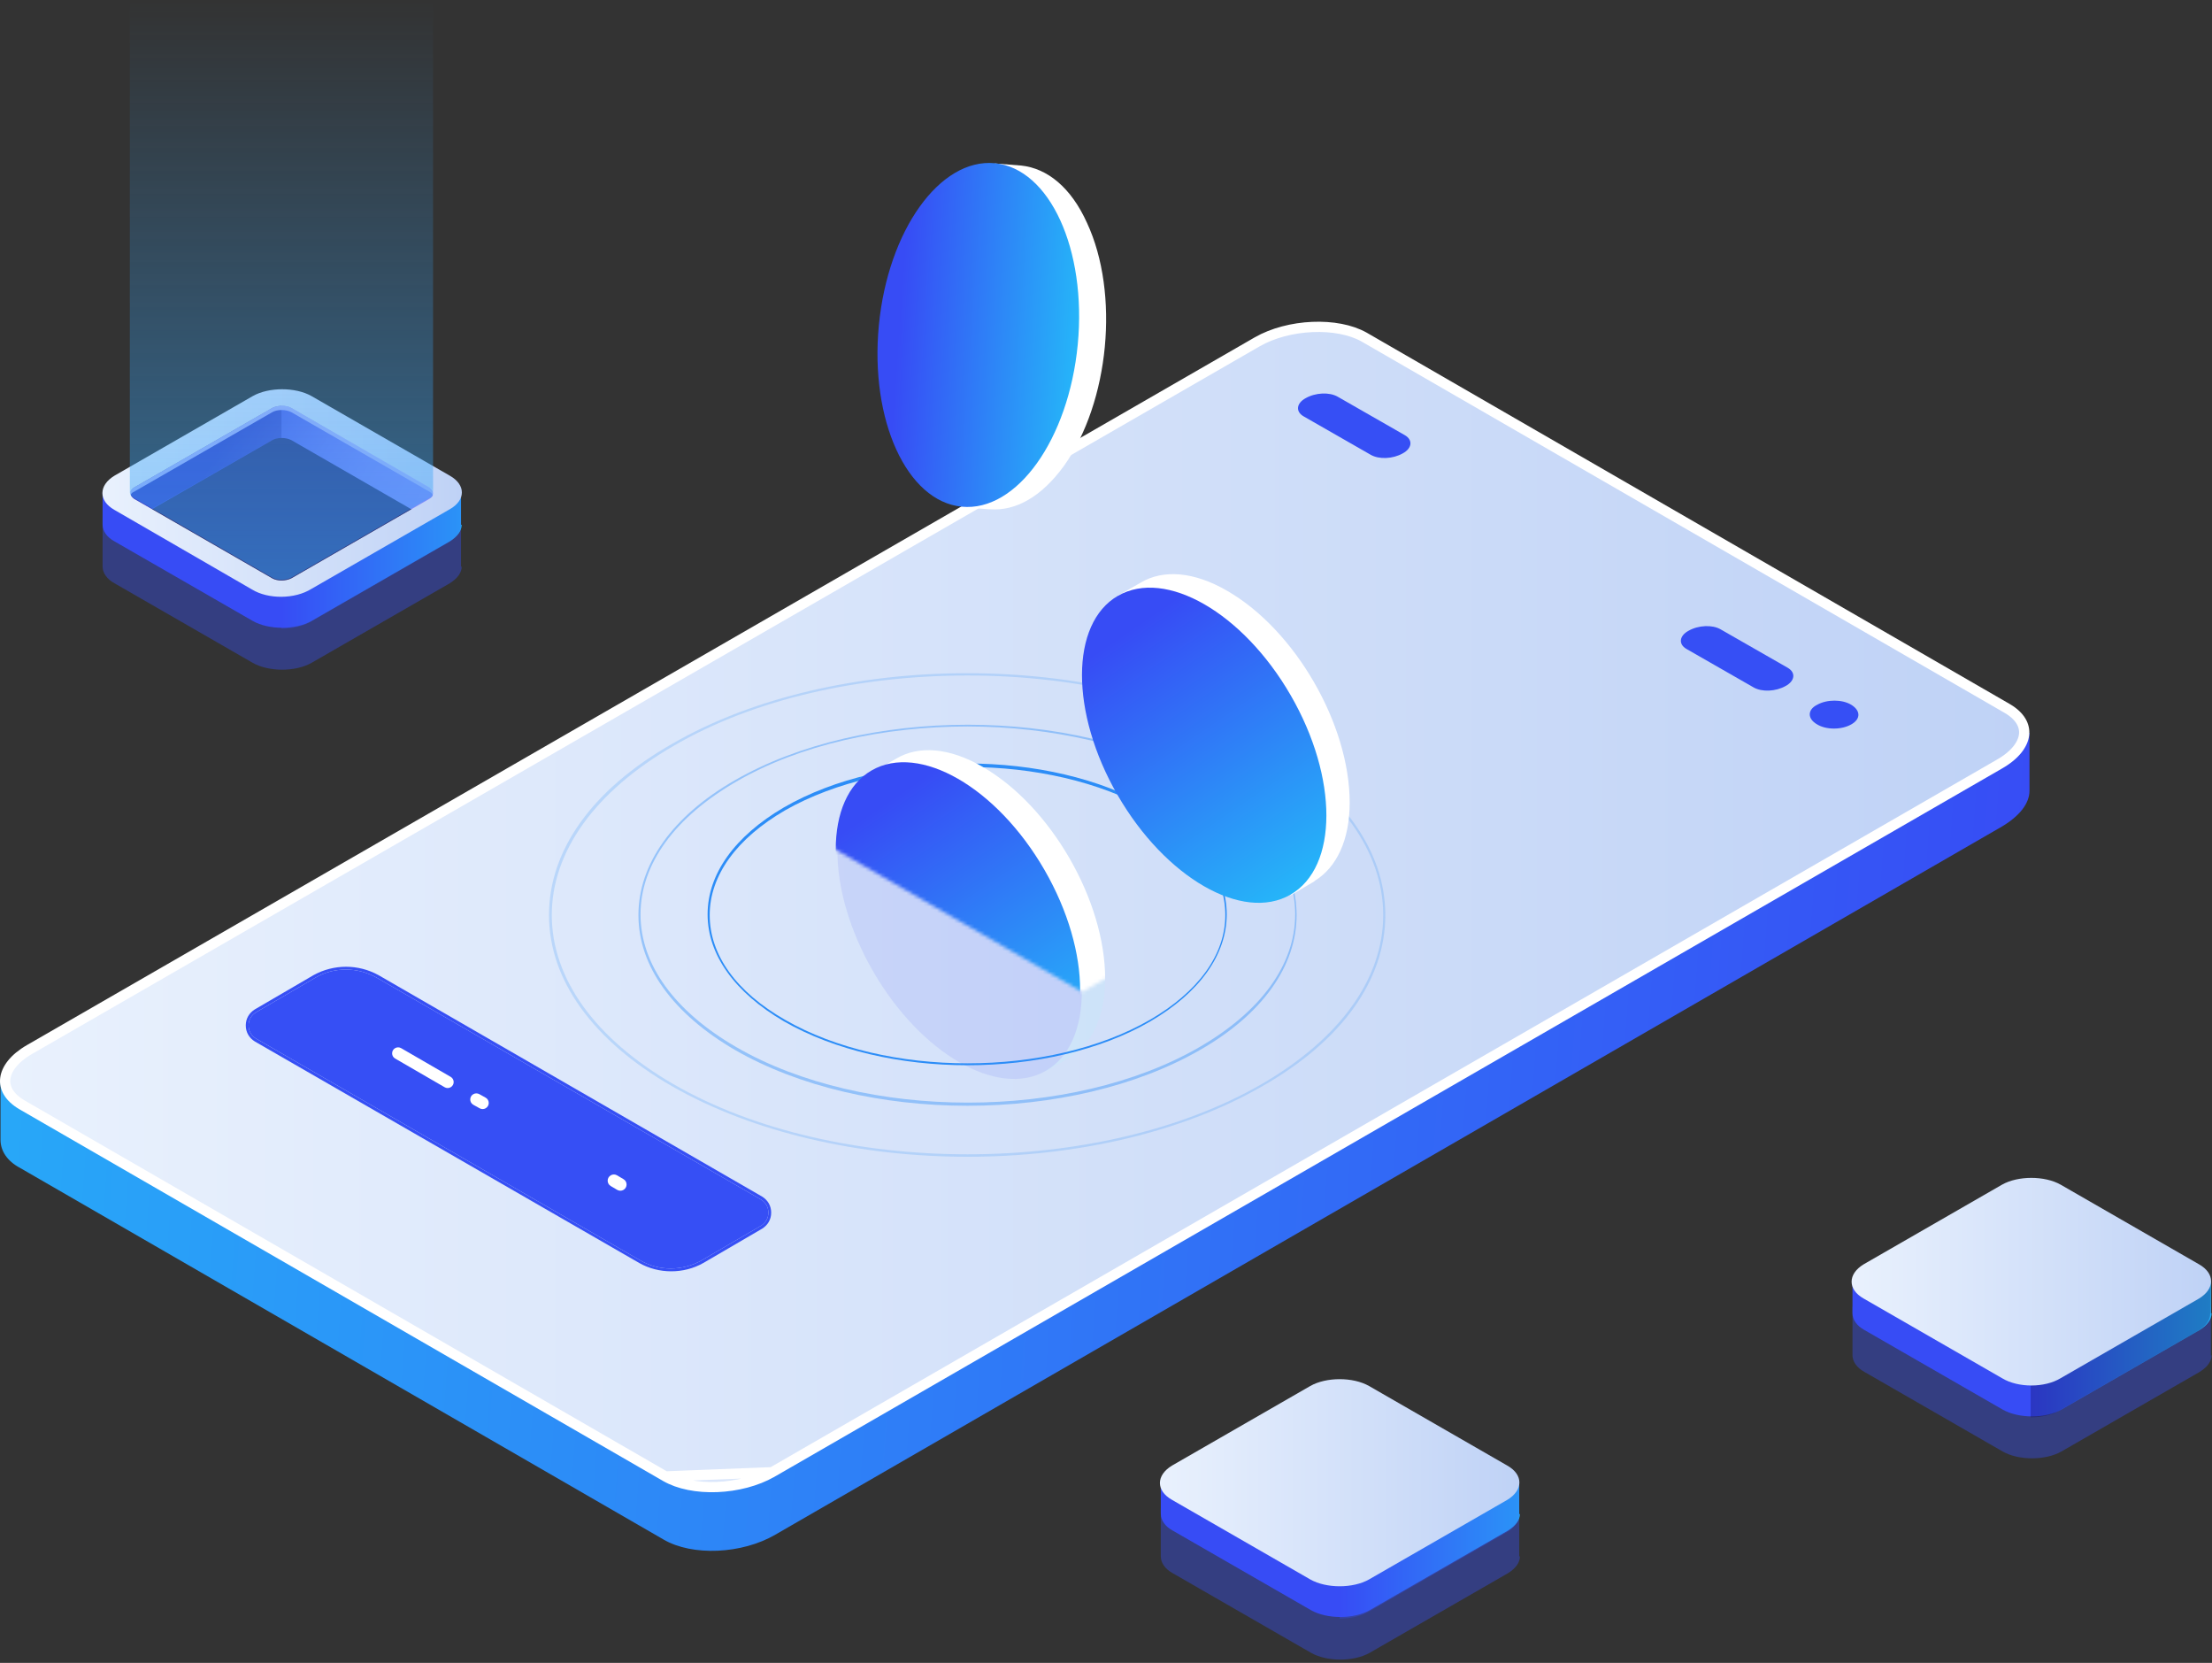 <?xml version="1.0" encoding="UTF-8"?> <svg xmlns="http://www.w3.org/2000/svg" width="648" height="487" viewBox="0 0 648 487" fill="none"><rect x="0" y="0" width="648" height="487" fill="#333333" stroke="none"/> <g clip-path="url(#clip0_102_845)"> <path d="M594.329 214.6L567.312 219.305L400.297 122.952C391.905 118.042 377.373 118.656 367.548 124.384L48.05 308.703L0.156 316.886V333.865C0.156 336.934 1.998 340.002 5.887 342.048L194.393 450.88C202.785 455.79 217.317 455.176 227.141 449.448L586.551 242.013C591.668 238.944 594.533 235.262 594.533 231.579V214.6H594.329Z" fill="url(#paint0_linear_102_845)"></path> <path d="M194.94 432.397L194.948 432.401C198.82 434.667 204.292 435.719 210.046 435.496C215.784 435.273 221.626 433.788 226.189 431.169L194.94 432.397ZM194.94 432.397L6.442 323.569C6.441 323.569 6.44 323.568 6.439 323.568C2.591 321.315 1.228 318.497 1.545 315.863C1.875 313.118 4.088 309.982 8.683 307.344L8.685 307.343L368.297 100.113C372.86 97.493 378.705 96.007 384.449 95.759C390.204 95.511 395.679 96.514 399.556 98.684C399.559 98.686 399.562 98.687 399.565 98.689L588.047 207.507C588.048 207.508 588.049 207.508 588.05 207.509C591.897 209.761 593.261 212.58 592.944 215.213C592.613 217.959 590.4 221.094 585.806 223.732L585.803 223.734L226.191 431.168L194.94 432.397Z" fill="url(#paint1_linear_102_845)" stroke="white" stroke-width="3"></path> <path d="M542.342 212.145C539.477 213.782 534.974 213.782 532.313 212.145C529.448 210.509 529.448 207.849 532.313 206.417C535.179 204.781 539.682 204.781 542.342 206.417C545.003 208.054 545.208 210.509 542.342 212.145Z" fill="#364FF5"></path> <path d="M504.068 184.323L523.717 195.575C526.173 197.007 525.764 199.462 523.103 200.894C520.238 202.53 516.144 202.735 513.688 201.303L494.039 190.051C491.583 188.619 491.992 186.164 494.653 184.732C497.519 183.096 501.612 182.891 504.068 184.323Z" fill="#364FF5"></path> <path d="M391.906 116.201L411.555 127.453C414.011 128.885 413.602 131.34 410.941 132.772C408.075 134.408 403.982 134.613 401.526 133.181L381.877 121.929C379.421 120.497 379.83 118.042 382.491 116.61C385.356 114.974 389.45 114.769 391.906 116.201Z" fill="#364FF5"></path> <path d="M311.675 136.454C324.978 117.838 328.049 85.925 318.429 65.263C313.721 54.83 306.762 49.306 299.189 48.488L291.412 47.874L292.844 49.102C287.318 50.534 281.997 54.625 277.289 61.376C263.985 79.992 260.915 111.905 270.535 132.567C273.81 139.727 278.108 144.637 282.815 147.091L281.587 148.523L289.57 149.137H289.979C297.552 149.751 305.125 145.455 311.675 136.454Z" fill="white"></path> <path d="M315.724 100.899C318.391 73.121 307.509 49.348 291.419 47.801C275.329 46.254 260.124 67.519 257.457 95.297C254.791 123.076 265.672 146.849 281.763 148.396C297.853 149.943 313.058 128.678 315.724 100.899Z" fill="url(#paint2_linear_102_845)"></path> <g opacity="0.1"> <path d="M323.752 286.609C323.752 263.697 307.787 236.08 287.933 224.624C278.109 218.896 269.103 218.282 262.554 222.169L255.799 226.056L257.846 226.261C254.367 230.557 252.115 237.103 252.115 245.286C252.115 268.198 268.08 295.815 287.933 307.271C294.688 311.158 301.033 312.59 306.559 311.976L306.354 313.817L313.313 309.726L313.518 309.521C319.863 305.634 323.752 297.861 323.752 286.609Z" fill="#9FFFF8"></path> <path d="M306.395 313.596C320.394 305.517 320.425 279.378 306.465 255.211C292.504 231.044 269.839 218.001 255.841 226.079C241.842 234.157 241.811 260.297 255.772 284.464C269.732 308.631 292.397 321.674 306.395 313.596Z" fill="#343FF5"></path> </g> <path opacity="0.4" d="M283.429 323.841C258.664 323.841 234.103 318.318 215.273 307.475C197.056 296.838 187.027 282.927 187.027 267.993C187.027 253.059 197.056 238.944 215.273 228.511C252.933 206.826 314.131 206.826 351.586 228.511C369.802 239.148 379.832 253.059 379.832 267.993C379.832 282.927 369.802 297.042 351.586 307.475C332.756 318.318 308.195 323.841 283.429 323.841ZM283.429 212.759C258.868 212.759 234.307 218.078 215.682 228.92C197.67 239.353 187.641 253.059 187.641 267.788C187.641 282.518 197.67 296.224 215.682 306.657C253.137 328.342 313.926 328.342 351.382 306.657C369.393 296.224 379.422 282.518 379.422 267.788C379.422 253.059 369.393 239.353 351.382 228.92C332.552 218.282 307.99 212.759 283.429 212.759Z" fill="#2C8DF7"></path> <path opacity="0.2" d="M283.429 338.775C252.113 338.775 220.798 331.819 196.851 318.113C173.723 304.816 160.828 287.018 160.828 267.993C160.828 248.968 173.518 231.17 196.851 217.873C244.54 190.256 322.112 190.256 369.802 217.873C392.93 231.17 405.824 248.968 405.824 267.993C405.824 287.018 393.135 304.816 369.802 318.113C346.059 331.819 314.744 338.775 283.429 338.775ZM283.429 197.825C252.318 197.825 221.003 204.576 197.26 218.487C174.337 231.784 161.647 249.377 161.647 267.993C161.647 286.609 174.337 304.202 197.26 317.499C244.745 344.912 322.112 344.912 369.597 317.499C392.521 304.202 405.21 286.609 405.21 267.993C405.21 249.377 392.521 231.784 369.597 218.487C345.855 204.78 314.744 197.825 283.429 197.825Z" fill="#2C8DF7"></path> <path d="M283.428 311.976C263.984 311.976 244.54 307.68 229.599 299.088C215.271 290.701 207.289 279.654 207.289 267.789C207.289 255.923 215.271 244.877 229.599 236.489C259.277 219.305 307.375 219.305 337.053 236.489C351.381 244.877 359.363 255.923 359.363 267.789C359.363 279.654 351.381 290.701 337.053 299.088C322.317 307.68 302.872 311.976 283.428 311.976ZM283.428 224.624C264.189 224.624 244.745 228.92 230.008 237.307C215.885 245.49 207.903 256.332 207.903 267.993C207.903 279.654 215.681 290.496 230.008 298.679C259.481 315.658 307.375 315.658 336.849 298.679C350.971 290.496 358.954 279.654 358.954 267.993C358.954 256.332 351.176 245.49 336.849 237.307C322.112 228.92 302.872 224.624 283.428 224.624Z" fill="#2C8DF7"></path> <mask id="mask0_102_845" style="mask-type:luminance" maskUnits="userSpaceOnUse" x="227" y="139" width="113" height="152"> <path d="M339.51 277.608L316.996 290.496L227.348 238.739V139.318L339.51 203.962V277.608Z" fill="white"></path> </mask> <g mask="url(#mask0_102_845)"> <path d="M323.752 286.609C323.752 263.697 307.787 236.08 287.934 224.624C278.109 218.896 269.103 218.283 262.554 222.169L255.799 226.056L257.846 226.261C254.367 230.557 252.115 237.103 252.115 245.286C252.115 268.198 268.08 295.815 287.934 307.271C294.688 311.158 301.033 312.59 306.559 311.976L306.354 313.817L313.313 309.726L313.518 309.521C319.863 305.635 323.752 297.861 323.752 286.609Z" fill="white"></path> <path d="M305.901 313.143C319.9 305.065 319.931 278.925 305.971 254.758C292.01 230.591 269.345 217.549 255.347 225.627C241.348 233.705 241.317 259.845 255.277 284.012C269.238 308.179 291.903 321.221 305.901 313.143Z" fill="url(#paint3_linear_102_845)"></path> </g> <path d="M196.647 372.324C193.372 372.324 190.098 371.506 187.232 369.87L74.661 305.02C73.023 303.998 72 302.361 72 300.315C72 298.27 73.023 296.633 74.661 295.61L91.853 285.586C97.789 282.313 104.953 282.313 110.888 285.586L223.255 350.435C224.892 351.458 225.916 353.095 225.916 355.141C225.916 357.186 224.892 358.823 223.255 359.846L206.062 369.87C203.197 371.506 199.922 372.324 196.647 372.324ZM101.269 283.95C98.198 283.95 94.924 284.768 92.263 286.404L75.07 296.428C73.637 297.247 72.819 298.679 72.819 300.315C72.819 301.952 73.637 303.384 75.07 304.202L187.437 369.051C192.963 372.325 199.922 372.325 205.653 369.051L222.846 359.027C224.278 358.209 225.097 356.777 225.097 355.141C225.097 353.504 224.278 352.072 222.846 351.254L110.479 286.404C107.613 284.768 104.543 283.95 101.269 283.95Z" fill="#364FF5"></path> <path d="M101.269 283.95C98.198 283.95 94.924 284.768 92.263 286.404L75.07 296.428C73.637 297.247 72.819 298.679 72.819 300.315C72.819 301.952 73.637 303.384 75.07 304.202L187.437 369.051C192.963 372.325 199.922 372.325 205.653 369.051L222.846 359.027C224.278 358.209 225.097 356.777 225.097 355.141C225.097 353.504 224.278 352.072 222.846 351.254L110.479 286.404C107.613 284.768 104.543 283.95 101.269 283.95Z" fill="#364FF5"></path> <path d="M132.036 318.412C131.49 318.733 130.813 318.735 130.265 318.418L115.746 310.008C114.582 309.333 114.576 307.654 115.736 306.972C116.282 306.651 116.959 306.649 117.507 306.967L132.026 315.377C133.19 316.051 133.196 317.73 132.036 318.412Z" fill="white"></path> <path d="M182.618 348.497C182.053 348.81 181.364 348.801 180.808 348.471L178.908 347.346C177.699 346.63 177.724 344.873 178.952 344.191C179.517 343.877 180.206 343.887 180.762 344.216L182.662 345.342C183.871 346.057 183.846 347.815 182.618 348.497Z" fill="white"></path> <path d="M142.254 324.586C141.714 324.886 141.058 324.886 140.518 324.586L138.676 323.563C137.449 322.882 137.449 321.118 138.676 320.436C139.216 320.136 139.872 320.136 140.412 320.436L142.254 321.459C143.481 322.14 143.481 323.905 142.254 324.586Z" fill="white"></path> <path d="M395.386 235.057C395.386 212.145 379.422 184.528 359.568 173.072C349.744 167.344 340.738 166.73 334.188 170.617L327.434 174.504L329.481 174.708C326.001 179.004 323.75 185.551 323.75 193.734C323.75 216.646 339.715 244.263 359.568 255.719C366.322 259.606 372.667 261.038 378.194 260.424L377.989 262.265L384.948 258.174L385.153 257.969C391.498 254.082 395.386 246.104 395.386 235.057Z" fill="white"></path> <path d="M378.04 262.017C392.039 253.939 392.07 227.799 378.109 203.632C364.149 179.465 341.484 166.423 327.485 174.501C313.487 182.579 313.456 208.719 327.416 232.886C341.376 257.053 364.042 270.095 378.04 262.017Z" fill="url(#paint4_linear_102_845)"></path> <path opacity="0.4" d="M647.678 396.868V382.957L645.222 381.525C644.608 385.821 639.491 388.685 635.193 389.299L606.129 406.279L593.439 410.779L553.118 389.913L554.142 389.299C550.662 387.663 548.82 383.98 546.978 380.707L544.317 382.344L542.68 382.753V396.868C542.68 398.709 543.908 400.551 546.159 401.778L586.685 425.099C591.392 427.759 599.17 427.759 603.878 425.099L644.403 401.778C646.655 400.346 647.883 398.709 647.883 396.868C647.678 397.073 647.678 396.868 647.678 396.868Z" fill="#364FF5"></path> <path d="M647.678 384.594V375.388L645.222 373.956C644.608 378.252 639.491 381.116 635.193 381.73L606.129 398.709L593.439 403.21L553.118 382.344L554.142 381.73C550.662 380.093 548.82 376.411 546.978 373.138L544.317 374.774L542.68 375.184V384.594C542.68 386.435 543.908 388.276 546.159 389.504L586.685 412.825C591.392 415.484 599.17 415.484 603.878 412.825L644.403 389.504C646.655 388.072 647.883 386.435 647.883 384.594C647.678 384.594 647.678 384.594 647.678 384.594Z" fill="url(#paint5_linear_102_845)"></path> <path opacity="0.3" d="M634.988 381.73L605.924 398.709L594.871 402.596V415.075C597.941 415.075 601.012 414.461 603.468 413.029L643.993 389.708C646.245 388.276 647.473 386.64 647.473 384.798V384.594V375.388L645.221 374.161H645.017C644.198 378.252 639.286 381.116 634.988 381.73Z" fill="#0F054C"></path> <path d="M586.48 403.619L545.954 380.298C541.247 377.639 541.247 373.138 545.954 370.274L586.48 346.953C591.188 344.293 598.965 344.293 603.673 346.953L644.199 370.274C648.906 372.933 648.906 377.434 644.199 380.298L603.673 403.619C598.965 406.483 591.188 406.483 586.48 403.619Z" fill="url(#paint6_linear_102_845)"></path> <path opacity="0.4" d="M445.051 455.82V441.909L442.595 440.477C441.776 444.773 436.864 447.637 432.566 448.251L403.502 465.23L390.812 469.731L350.491 448.865L351.515 448.251C348.035 446.615 346.193 442.932 344.351 439.659L341.69 441.296L340.053 441.705V455.82C340.053 457.661 341.281 459.503 343.532 460.73L384.058 484.051C388.765 486.711 396.543 486.711 401.251 484.051L441.776 460.73C444.028 459.298 445.256 457.661 445.256 455.82C445.051 455.82 445.051 455.82 445.051 455.82Z" fill="#364FF5"></path> <path d="M445.051 443.341V434.136L442.595 432.704C441.776 437 436.864 439.864 432.566 440.477L403.502 457.457L390.812 461.957L350.491 441.091L351.515 440.477C348.035 438.841 346.193 435.159 344.351 431.885L341.69 433.522L340.053 433.931V443.341C340.053 445.183 341.281 447.024 343.532 448.251L384.058 471.572C388.765 474.232 396.543 474.232 401.251 471.572L441.776 448.251C444.028 446.819 445.256 445.183 445.256 443.341C445.051 443.546 445.051 443.546 445.051 443.341Z" fill="url(#paint7_linear_102_845)"></path> <path opacity="0.3" d="M432.566 440.682L403.502 457.661L392.449 461.548V474.027C395.519 474.027 398.589 473.413 401.046 471.981L441.571 448.66C443.823 447.228 445.051 445.592 445.051 443.75V443.546V434.34L442.799 433.113H442.595C441.776 437.204 436.659 440.068 432.566 440.682Z" fill="#364FF5"></path> <path d="M383.853 462.571L343.328 439.25C338.62 436.59 338.62 432.09 343.328 429.226L383.853 405.905C388.561 403.245 396.338 403.245 401.046 405.905L441.572 429.226C446.279 431.885 446.279 436.386 441.572 439.25L401.046 462.571C396.338 465.23 388.561 465.23 383.853 462.571Z" fill="url(#paint8_linear_102_845)"></path> <path opacity="0.4" d="M135.049 165.907V151.997L132.593 150.565C131.979 154.861 126.862 157.725 122.564 158.338L93.5 175.318L80.81 179.818L40.489 158.952L41.513 158.338C38.033 156.702 36.191 153.019 34.349 149.746L31.688 151.383L30.051 151.792V165.907C30.051 167.749 31.279 169.59 33.53 170.817L74.056 194.138C78.763 196.798 86.541 196.798 91.249 194.138L131.774 170.817C134.026 169.385 135.254 167.749 135.254 165.907C135.049 166.112 135.049 165.907 135.049 165.907Z" fill="#364FF5"></path> <path d="M135.049 153.633V144.427L132.593 142.995C131.979 147.291 126.862 150.155 122.564 150.769L93.5 167.749L80.81 172.249L40.489 151.383L41.513 150.769C38.033 149.133 36.191 145.45 34.349 142.177L31.688 143.814L30.051 144.223V153.633C30.051 155.474 31.279 157.315 33.53 158.543L74.056 181.864C78.763 184.523 86.541 184.523 91.249 181.864L131.774 158.543C134.026 157.111 135.254 155.474 135.254 153.633C135.049 153.838 135.049 153.633 135.049 153.633Z" fill="url(#paint9_linear_102_845)"></path> <path opacity="0.3" d="M122.566 150.769L93.502 167.749L82.449 171.636V184.114C85.519 184.114 88.59 183.501 91.046 182.069L131.571 158.747C133.823 157.315 135.051 155.679 135.051 153.838V153.633V144.427L132.799 143.2H132.595C131.776 147.496 126.659 150.155 122.566 150.769Z" fill="#364FF5"></path> <path d="M41.31 150.974L79.789 128.88C81.222 128.062 83.678 128.062 85.315 128.88L122.976 150.565L122.566 150.769C126.864 150.155 131.981 147.292 132.595 142.996L90.228 119.47L77.947 116.197L67.918 122.129L34.147 142.177C35.989 145.655 38.035 149.337 41.31 150.974Z" fill="url(#paint10_linear_102_845)"></path> <path opacity="0.3" d="M82.45 117.424L77.947 116.197L67.918 122.129L34.147 142.177C35.989 145.45 37.831 149.133 41.31 150.769L79.789 128.88C80.608 128.471 81.631 128.266 82.45 128.266V117.424Z" fill="#0F054C"></path> <path d="M73.852 172.658L33.531 149.337C28.823 146.678 28.823 142.177 33.531 139.313L74.056 115.992C78.764 113.333 86.542 113.333 91.249 115.992L131.775 139.313C136.482 141.973 136.482 146.473 131.775 149.133L91.249 172.454C86.337 175.522 78.559 175.522 73.852 172.658ZM85.314 119.47C83.881 118.651 81.425 118.651 79.787 119.47L39.261 142.791C37.829 143.609 37.829 145.041 39.261 146.064L79.787 169.385C81.22 170.203 83.676 170.203 85.314 169.385L125.839 146.064C127.272 145.246 127.272 143.814 125.839 142.791L85.314 119.47Z" fill="url(#paint11_linear_102_845)"></path> <path d="M125.84 142.791L85.314 119.47C83.882 118.652 81.425 118.652 79.788 119.47L39.262 142.791C38.239 143.405 37.83 144.223 38.239 145.041C38.444 144.632 38.648 144.223 39.262 144.018L79.788 120.697C81.221 119.879 83.677 119.879 85.314 120.697L125.84 144.018C126.249 144.223 126.659 144.632 126.863 145.041C127.068 144.223 126.863 143.405 125.84 142.791Z" fill="white"></path> <path opacity="0.4" d="M85.314 119.47C83.881 118.652 81.425 118.652 79.788 119.47L39.262 142.791C37.829 143.609 37.829 145.041 39.262 146.064L79.788 169.385C81.22 170.204 83.677 170.204 85.314 169.385L125.84 146.064C127.272 145.246 127.272 143.814 125.84 142.791L85.314 119.47Z" fill="#343FF5"></path> <path opacity="0.5" d="M126.864 144.427V0H38.035V144.223C38.035 144.837 38.444 145.45 39.263 145.859L79.789 169.181C81.222 169.999 83.678 169.999 85.315 169.181L125.841 145.859C126.455 145.655 126.864 145.041 126.864 144.427Z" fill="url(#paint12_linear_102_845)"></path> </g> <defs> <linearGradient id="paint0_linear_102_845" x1="594.768" y1="325.552" x2="-135.872" y2="271.934" gradientUnits="userSpaceOnUse"> <stop stop-color="#374CF5"></stop> <stop offset="1" stop-color="#24BDF9"></stop> </linearGradient> <linearGradient id="paint1_linear_102_845" x1="-0.299" y1="265.547" x2="594.023" y2="265.547" gradientUnits="userSpaceOnUse"> <stop stop-color="#E9F1FD"></stop> <stop offset="1" stop-color="#BFD2F6"></stop> </linearGradient> <linearGradient id="paint2_linear_102_845" x1="261.718" y1="119.219" x2="318.018" y2="123.215" gradientUnits="userSpaceOnUse"> <stop stop-color="#374CF5"></stop> <stop offset="1" stop-color="#24BDF9"></stop> </linearGradient> <linearGradient id="paint3_linear_102_845" x1="249.243" y1="242.16" x2="303.922" y2="322.548" gradientUnits="userSpaceOnUse"> <stop stop-color="#374CF5"></stop> <stop offset="1" stop-color="#24BDF9"></stop> </linearGradient> <linearGradient id="paint4_linear_102_845" x1="321.382" y1="191.034" x2="376.061" y2="271.422" gradientUnits="userSpaceOnUse"> <stop stop-color="#374CF5"></stop> <stop offset="1" stop-color="#24BDF9"></stop> </linearGradient> <linearGradient id="paint5_linear_102_845" x1="595.281" y1="408.865" x2="654.309" y2="408.865" gradientUnits="userSpaceOnUse"> <stop stop-color="#374CF5"></stop> <stop offset="1" stop-color="#24BDF9"></stop> </linearGradient> <linearGradient id="paint6_linear_102_845" x1="542.371" y1="375.349" x2="647.647" y2="375.349" gradientUnits="userSpaceOnUse"> <stop stop-color="#E9F1FD"></stop> <stop offset="1" stop-color="#BFD2F6"></stop> </linearGradient> <linearGradient id="paint7_linear_102_845" x1="392.654" y1="467.612" x2="451.682" y2="467.612" gradientUnits="userSpaceOnUse"> <stop stop-color="#374CF5"></stop> <stop offset="1" stop-color="#24BDF9"></stop> </linearGradient> <linearGradient id="paint8_linear_102_845" x1="339.744" y1="434.224" x2="445.02" y2="434.224" gradientUnits="userSpaceOnUse"> <stop stop-color="#E9F1FD"></stop> <stop offset="1" stop-color="#BFD2F6"></stop> </linearGradient> <linearGradient id="paint9_linear_102_845" x1="82.652" y1="177.904" x2="141.68" y2="177.904" gradientUnits="userSpaceOnUse"> <stop stop-color="#374CF5"></stop> <stop offset="1" stop-color="#24BDF9"></stop> </linearGradient> <linearGradient id="paint10_linear_102_845" x1="45.361" y1="122.96" x2="119.833" y2="165.978" gradientUnits="userSpaceOnUse"> <stop offset="0.242" stop-color="#5761D7"></stop> <stop offset="0.392" stop-color="#7A82E5"></stop> <stop offset="0.546" stop-color="#979CF0"></stop> <stop offset="0.7" stop-color="#ACAFF8"></stop> <stop offset="0.852" stop-color="#B8BAFD"></stop> <stop offset="1" stop-color="#BCBEFF"></stop> </linearGradient> <linearGradient id="paint11_linear_102_845" x1="29.947" y1="144.376" x2="135.223" y2="144.376" gradientUnits="userSpaceOnUse"> <stop stop-color="#E9F1FD"></stop> <stop offset="1" stop-color="#BFD2F6"></stop> </linearGradient> <linearGradient id="paint12_linear_102_845" x1="82.51" y1="170.034" x2="82.51" y2="0.071" gradientUnits="userSpaceOnUse"> <stop stop-color="#35A3F8"></stop> <stop offset="1" stop-color="#35A3F8" stop-opacity="0"></stop> </linearGradient> <clipPath id="clip0_102_845"> <rect width="648" height="487" fill="white"></rect> </clipPath> </defs> </svg> 